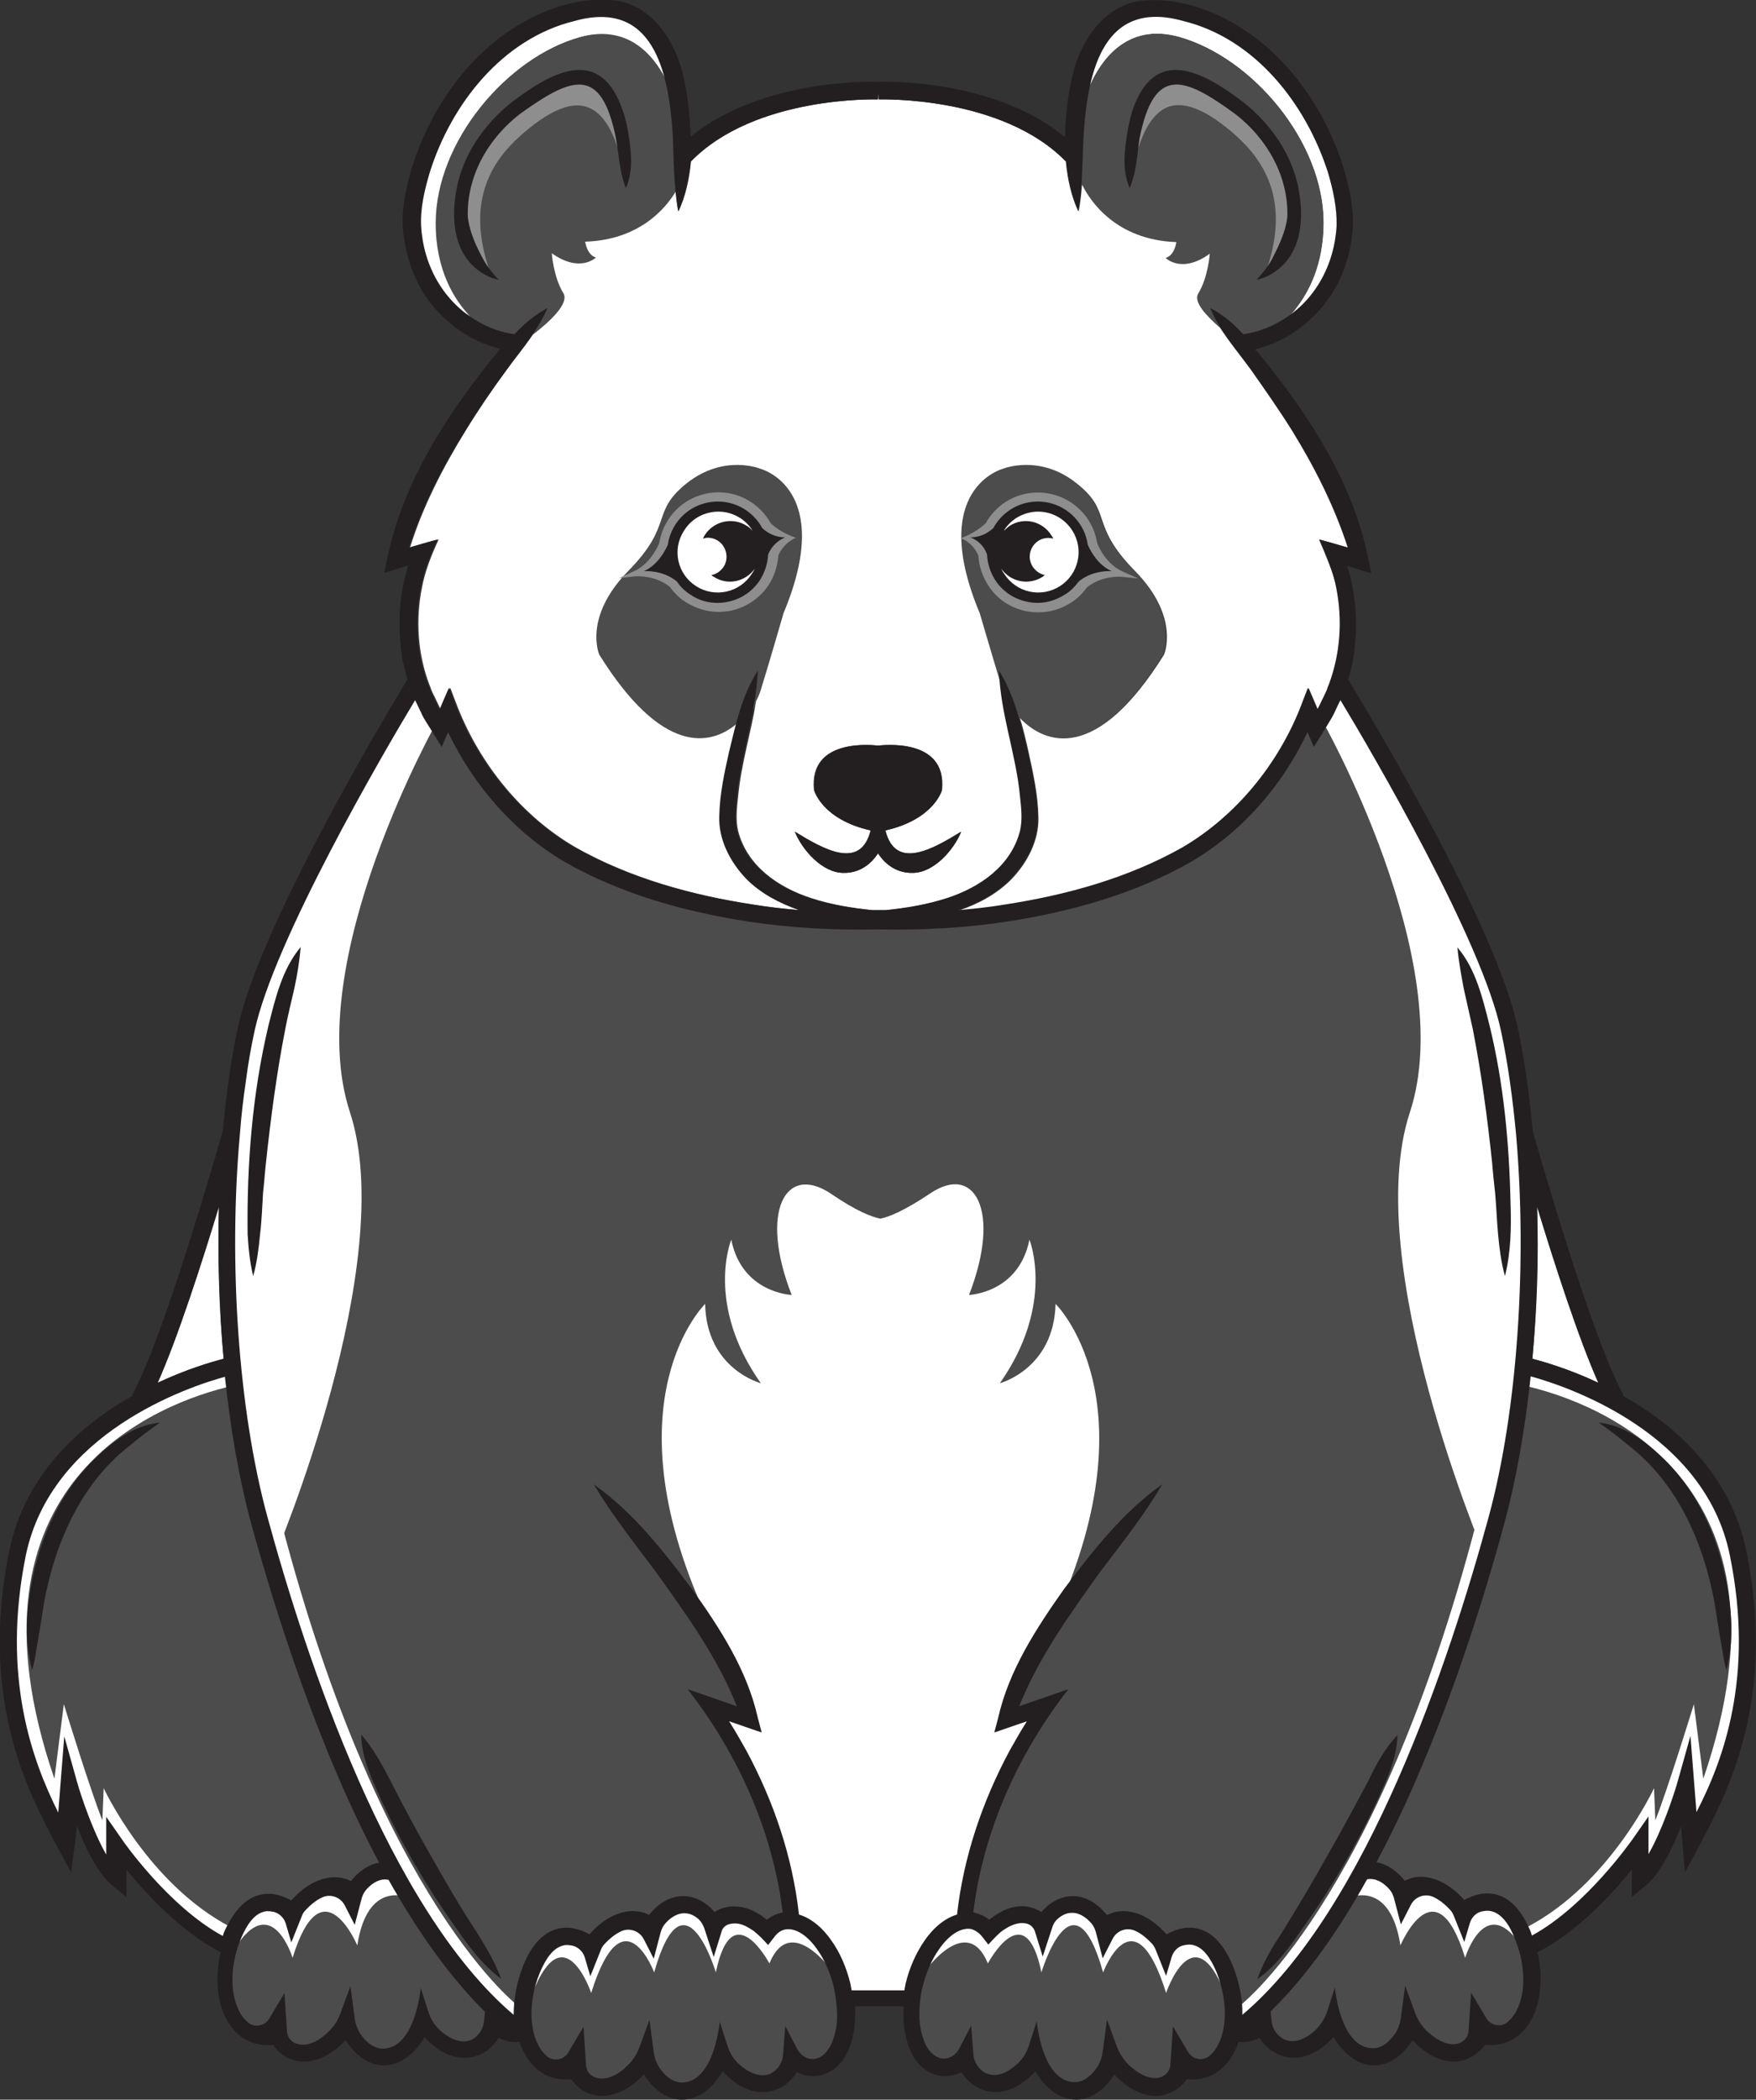 <?xml version="1.0" encoding="utf-8"?>
<!-- Generator: Adobe Illustrator 28.3.0, SVG Export Plug-In . SVG Version: 6.00 Build 0)  -->
<svg version="1.1" id="panda_00000067206061024700836700000016296421070759638688_"
	 xmlns="http://www.w3.org/2000/svg" xmlns:xlink="http://www.w3.org/1999/xlink" x="0px" y="0px" viewBox="0 0 409.9 490"
	 enable-background="new 0 0 409.9 490" xml:space="preserve">
<rect x="0" y="0" width="409.9" height="490" fill="#333333" stroke="none"/>
<g id="panda">
	<g>
		<path fill="#4C4C4C" d="M91.5,438.2l-0.2-0.3l-0.4-0.1c-0.3-0.1-0.6-0.1-0.9-0.1h-0.1c-1.8,0-3.5,1-5.1,2.8
			c-0.6,0.6-1,1.4-1.2,2.4l-1,3.9l-1.2-2.4c-1.2-2.4-4.1-3.4-6.5-2.3c-1.4,0.7-2.8,1.8-4.2,3.2c-0.4,0.5-0.8,1.1-1.1,1.8l-1.4,3.6
			l-0.6-2c-0.5-1.6-1.7-2.8-3.3-3.3c-1.1-0.3-2.2-0.3-3.1,0c-2.3,0.7-4.2,2.9-5.8,6.8c-3,7.3-2.6,15.4,0.9,19.5c0.3,0.4,0.6,0.7,1,1
			c0.9,0.8,2.1,1.1,3.3,0.9c1.3-0.2,2.3-1,3-2.1l2-3.4l0.4,6.2c0.1,1.7,1.3,3.2,3,3.7h0.1c2.5,0.7,5.3-0.4,8-3
			c1.4-1.3,2.5-3.1,3.2-5l1-2.7l0.5,4c0.2,1.8,0.9,3.4,1.9,4.7c1.6,2,3.4,3.1,5.2,3.1H89c5.8,0,8.2-6.8,9.2-11.4l0.7,2.2
			c0.6,1.8,1.6,3.4,2.9,4.7c2.4,2.3,5,3.2,7.3,2.7c0.6-0.1,1.2-0.4,1.7-0.7c1.6-1,2.7-2.8,2.8-4.9l0.2-2.4l-0.3-0.3
			C106.1,461.3,98.6,451,91.5,438.2z"/>
		<path fill="#4C4C4C" d="M60.6,443.1c2.1-0.6,4.6-0.2,7,1.1l0.6,0.3l0.5-0.5c3.6-4.1,7.8-5.8,11.5-4.8c0.5,0.1,0.9,0.3,1.4,0.5
			l0.6,0.3l0.4-0.5c1.8-2.2,3.9-3.6,6.1-4l1.2-0.2l-0.6-1.1c-14.1-26.5-24-57.8-29.9-79.5c-2.7-9.8-4.7-21.1-6-33.7l-0.1-1l-1,0.3
			c-4,1.1-14.4,4.4-24.4,11.1c-12.5,8.3-20.1,18.9-22.6,31.4c-5.8,28.7,1.6,48.3,7.7,60.5l1.4,2.8l1.3-16.1l1.7,6.1
			c1,3.6,3.7,11.7,6.9,17.1l1.6,2.8v-9.2l2.1,3c0.5,0.6,11.2,15.9,23.8,22.8l0.9,0.5l0.4-1.2c0.1-0.2,0.2-0.4,0.2-0.6
			C55.2,446.7,57.6,444,60.6,443.1z"/>
		<path fill="#4C4C4C" d="M404.6,362.8c-2.5-12.5-10.1-23-22.6-31.4c-10-6.7-20.4-10-24.4-11.1l-1-0.3l-0.1,1
			c-1.3,12.5-3.3,23.8-6,33.7c-5.9,21.6-15.8,52.9-29.9,79.5l-0.6,1.1l1.2,0.2c2.2,0.4,4.3,1.7,6.1,4l0.4,0.5l0.6-0.3
			c0.4-0.2,0.9-0.4,1.4-0.5c3.7-1,7.9,0.7,11.5,4.8l0.5,0.5l0.6-0.3c2.5-1.4,4.9-1.8,7-1.1c3,0.9,5.4,3.6,7.2,8.1
			c0.1,0.2,0.2,0.4,0.2,0.6l0.4,1.2l0.9-0.5c12.9-7,23.7-22.7,23.8-22.8l2.1-3v9.2l1.6-2.8c3.1-5.4,5.9-13.5,6.9-17.1l1.7-6.1
			l1.3,16.1l1.4-2.8C403,411.1,410.5,391.5,404.6,362.8z"/>
		<path fill="#4C4C4C" d="M348.7,445.3c-1-0.3-2-0.3-3.1,0c-1.6,0.4-2.8,1.7-3.3,3.2l-0.6,2l-1.4-3.6c-0.3-0.7-0.6-1.3-1.1-1.8
			c-1.4-1.5-2.8-2.5-4.2-3.2c-2.4-1.1-5.3-0.1-6.5,2.3l-1.2,2.4l-1-3.9c-0.2-0.9-0.7-1.7-1.2-2.3c-1.6-1.8-3.3-2.8-5.1-2.8h-0.1
			c-0.3,0-0.6,0-0.9,0.1l-0.4,0.1l-0.2,0.3c-7.1,12.8-14.6,23.1-22.3,30.6l-0.3,0.3l0.2,2.4c0.2,2.1,1.2,3.9,2.8,4.8
			c0.5,0.3,1.1,0.6,1.7,0.7c2.3,0.5,4.9-0.4,7.3-2.7c1.3-1.2,2.3-2.8,2.9-4.6l0.7-2.2c1,4.6,3.4,11.4,9.2,11.4h0.1
			c1.8,0,3.7-1.1,5.2-3.1c1-1.3,1.7-2.9,1.9-4.7l0.6-4l1,2.7c0.7,2,1.8,3.7,3.2,5c2.7,2.6,5.6,3.6,8.1,3c1.7-0.5,2.9-2,3-3.7
			l0.4-6.2l2,3.5c0.6,1.1,1.7,1.8,3,2.1c1.2,0.2,2.4-0.1,3.3-0.9c0.4-0.3,0.7-0.6,1-1c3.5-4.2,3.9-12.2,0.9-19.5
			C352.9,448.2,351,445.9,348.7,445.3z"/>
		<path fill="#4C4C4C" d="M279.1,453.2c-1-0.3-2-0.3-3.1,0c-1.6,0.4-2.8,1.7-3.3,3.2l-0.6,2l-1.4-3.6c-0.3-0.7-0.6-1.3-1.1-1.8
			c-1.3-1.4-2.7-2.5-4.2-3.2c-2.4-1.1-5.3-0.1-6.5,2.3l-1.2,2.4l-1-3.9c-0.2-0.9-0.7-1.7-1.2-2.4c-1.6-1.8-3.3-2.8-5.1-2.8h-0.1
			c-1.3,0-2.6,0.6-3.8,1.7c-0.7,0.6-1.3,1.5-1.6,2.4l-1.3,4.1l-1-3.2c-0.4-1.2-1.4-2.1-2.6-2.5h-0.1c-1.5-0.4-3.2-0.1-4.8,0.9
			c-0.4,0.2-0.8,0.5-1.4,0.9c-0.6,0.5-1.3,1-1.9,1.7l-0.9,1l-0.8-1c-0.9-1.1-1.9-1.8-3-2.1c-2.7-0.6-5.9,1.2-8.5,5
			c-1.7,2.5-3.1,5.6-3.9,8.9c-0.6,2.4-0.8,4.7-0.8,7.1c0,1.5,0.2,2.8,0.5,3.9c0.2,1,0.5,1.9,0.9,2.7c1,2.3,2.5,3.8,4.3,4.2
			c0.3,0.1,0.7,0.1,1.1,0.1c1.8,0,3.4-1.1,4.3-2.8l1.4-2.7l0.3,3.6c0.2,2,1.2,3.9,2.8,4.9c0.5,0.3,1.1,0.6,1.7,0.7
			c2.3,0.5,4.9-0.4,7.3-2.7c1.3-1.2,2.3-2.8,2.9-4.6l0.7-2.2c1,4.6,3.4,11.4,9.2,11.4h0.1c1.8,0,3.6-1.1,5.2-3.1
			c1-1.3,1.7-2.9,1.9-4.7l0.5-4l1,2.7c0.7,2,1.8,3.7,3.2,5c2.7,2.6,5.6,3.6,8.1,3c1.7-0.5,2.9-2,3-3.7l0.4-6.2l2,3.4
			c0.6,1.1,1.7,1.8,3,2.1c1.2,0.2,2.4-0.1,3.3-0.9c0.4-0.3,0.7-0.6,1-1c3.5-4.2,3.9-12.2,0.9-19.5
			C283.2,456.2,281.3,453.9,279.1,453.2z"/>
		<path fill="#4C4C4C" d="M191.5,454.5L191.5,454.5c-2.6-3.8-5.8-5.6-8.6-5c-1.1,0.3-2.1,1-3,2.1l-0.8,1l-0.9-1
			c-0.6-0.6-1.3-1.2-1.9-1.7c-0.5-0.4-0.9-0.6-1.3-0.9c-1.7-1-3.3-1.3-4.9-0.9H170c-1.2,0.3-2.2,1.3-2.6,2.5l-1,3.2l-1.3-4.1
			c-0.3-1-0.9-1.8-1.6-2.4c-1.2-1.1-2.5-1.6-3.8-1.7h-0.1c-1.8,0-3.5,0.9-5.1,2.8c-0.6,0.6-1,1.5-1.2,2.4l-1,3.9l-1.2-2.4
			c-1.2-2.4-4.1-3.4-6.5-2.3c-1.4,0.7-2.8,1.8-4.2,3.2c-0.5,0.5-0.8,1.1-1.1,1.8l-1.4,3.6l-0.6-2c-0.5-1.6-1.7-2.8-3.3-3.2
			c-1.1-0.3-2.1-0.3-3.1,0c-2.3,0.7-4.2,2.9-5.7,6.8c-3,7.3-2.6,15.4,0.9,19.5c0.3,0.4,0.7,0.7,1,1c0.9,0.8,2.1,1.1,3.3,0.9
			s2.3-1,3-2.1l2-3.5l0.4,6.2c0.1,1.7,1.3,3.2,3,3.7h0.1c2.4,0.7,5.3-0.4,8.1-3c1.4-1.3,2.5-3.1,3.2-5l1-2.7l0.6,4
			c0.2,1.8,0.9,3.4,1.9,4.7c1.6,2,3.4,3.1,5.2,3.1h0.1c5.8,0,8.2-6.8,9.2-11.4l0.7,2.2c0.6,1.8,1.6,3.4,2.9,4.7
			c2.4,2.3,5,3.2,7.3,2.7c0.6-0.1,1.2-0.4,1.7-0.7c1.6-1,2.7-2.8,2.9-4.9l0.3-3.6l1.4,2.7c0.9,1.7,2.5,2.8,4.3,2.8
			c0.4,0,0.8,0,1.1-0.1c2.3-0.5,3.6-2.6,4.3-4.2c0.4-0.8,0.6-1.7,0.8-2.7c0.3-1.1,0.4-2.5,0.5-3.9c0.1-2.3-0.2-4.7-0.8-7.1
			C194.6,460.1,193.3,457,191.5,454.5z"/>
		<path fill="#4C4C4C" d="M354.8,265.6L354.8,265.6l-0.1-0.9v-0.2v-0.1l0,0c-0.8-8.6-1.9-16.6-3.5-23.8
			c-4.5-21.2-29.9-64.7-37.6-77.6l-0.8-1.4l-0.7,1.5c-0.2,0.4-0.5,1.1-0.8,1.7l-0.1,0.1c-0.2,0.5-0.4,0.9-0.5,1.1
			c-0.4,0.9-1.1,1.9-1.7,2.9c-0.4,0.6-0.8,1.2-1.1,1.8l-1.1,1.8l-1.5-3.6l-0.8,1.7c-6,12.7-15.6,23.3-26.9,29.9
			c-11.8,6.7-25.8,11.2-42.7,13.8c-9.3,1.4-19.4,2-29.9,1.8c-10.5,0.2-20.6-0.4-29.9-1.8c-16.9-2.6-30.9-7.1-42.7-13.8
			c-11.3-6.6-20.9-17.3-26.9-29.9l-0.8-1.7l-1.5,3.6l-1.1-1.8c-0.3-0.6-0.7-1.2-1.1-1.8c-0.6-1-1.3-2.1-1.7-2.9
			c-0.1-0.2-0.5-1-0.8-1.7l-1.3-2.7l-0.8,1.4c-7.7,12.8-33.1,56.4-37.6,77.6c-0.8,3.7-1.5,7.7-2.1,11.7c-0.6,3.9-1,8.1-1.4,12.5l0,0
			c-2.7,30.6-0.3,64.9,6.4,89.5c8.9,32.9,28.3,91.8,57.8,116.7l1.5,1.2v-1.9c0-3.6,0.7-7.4,2.2-11.1c1.8-4.5,4.3-7.2,7.2-8.1
			c2.2-0.6,4.5-0.3,7,1.1l0.6,0.3l0.5-0.5c3.6-4.1,7.8-5.8,11.5-4.8c0.5,0.1,0.9,0.3,1.4,0.5l0.6,0.3l0.4-0.5
			c2.2-2.8,4.8-4.2,7.5-4.1c2.3,0.1,4.6,1.2,6.5,3.4l0.5,0.6l0.6-0.4c0.7-0.4,1.5-0.8,2.3-1c2.1-0.5,4.3-0.1,6.5,1.1
			c0.5,0.3,1,0.6,1.6,1c0.3,0.2,0.5,0.4,0.8,0.6l0.6,0.5l0.5-0.5c0.9-0.7,1.8-1.2,2.9-1.4c0.1,0,0.2,0,0.4-0.1l0.8-0.1l-0.1-0.8
			c-2.1-17.6-9.3-34.9-20.7-50.2l0.6,0.2c2.5,0.9,5.6,1.9,8.2,2.8l1.8,0.6l-0.7-1.8c-4.5-11.2-11.7-21.4-18.7-31.1l-0.4-0.6
			c-1-1.3-2-2.6-2.9-3.9v-0.1c-3-4-6.1-8.1-8.9-12.3c7.7,6.4,13.9,14.6,19,21.3c6.1,8.5,12.7,18.5,15.3,29.8l0.5,1.8l-0.4-0.2
			c-1.6-0.5-3.7-1.3-5.6-1.9l-2.4-0.8l1.3,2.1c1.4,2.1,2.7,4.3,4,6.7c6.6,12.3,10.8,25.1,12.2,37.9l0.1,0.6l0.6,0.2
			c2.5,0.8,5.1,2.8,7.2,5.7c1.9,2.7,3.4,6.1,4.2,9.7c0.1,0.4,0.2,0.8,0.3,1.2l0.2,1.1h13.7l0.1-0.7c0.1-0.5,0.2-1,0.3-1.5
			c0.9-3.6,2.3-6.9,4.2-9.7c2.1-2.9,4.6-5,7.2-5.7l0.6-0.2l0.1-0.6c1.5-12.9,5.6-25.6,12.2-37.9c1.2-2.3,2.6-4.6,4-6.7l1.3-2.1
			l-2.4,0.8c-1.9,0.6-3.8,1.3-5.4,1.9l-0.7,0.2l0.5-1.8c2.5-11.3,9.2-21.3,15.3-29.8c5-6.7,11.3-15,19-21.3
			c-2.8,4.3-5.8,8.3-8.8,12.2c-1,1.3-2,2.7-3.1,4.1l-0.4,0.6c-7,9.8-14.2,19.9-18.7,31.1l-0.7,1.8L247,396
			c-11.4,15.3-18.5,32.6-20.7,50.2l-0.1,0.8l0.9,0.1c0.1,0,0.2,0,0.3,0.1c1,0.2,2,0.7,2.9,1.5l0.6,0.4l0.6-0.5
			c0.2-0.2,0.5-0.4,0.7-0.6c0.6-0.4,1.1-0.8,1.6-1c2.1-1.2,4.4-1.6,6.5-1.1c0.8,0.2,1.6,0.5,2.3,1l0.6,0.4l0.5-0.6
			c1.9-2.2,4.1-3.3,6.5-3.4c2.7-0.1,5.2,1.3,7.5,4.1l0.4,0.5l0.6-0.3c0.4-0.2,0.9-0.4,1.4-0.5c3.7-1,7.9,0.7,11.5,4.8l0.5,0.5
			l0.6-0.3c2.5-1.4,4.9-1.7,7-1.1c3,0.9,5.4,3.6,7.2,8.1c1.5,3.6,2.2,7.4,2.2,11.1v1.9l1.4-1.2c29.4-24.9,48.8-83.8,57.8-116.7
			C354.9,329.9,357.4,295.9,354.8,265.6z"/>
		<path fill="#4C4C4C" d="M233.1,159.9l0.4-0.1c-0.1-0.9-0.2-1.7-0.2-2.5c1.7,2.9,3,6.2,4.2,10.3v0.1l0,0c2.2,2.2,5.6,4.8,10.3,4.8
			c0.4,0,0.9,0,1.4-0.1c7.2-0.7,14.7-7.3,22.3-19.6c0-0.1,3.9-8.9-6.9-19.9c-5.5-5.6-6.6-8.9-7.6-11.9c-1-2.8-1.8-5.2-6-8.6
			c-8.7-6.8-17.3-3.4-17.3-3.3c-0.1,0-5.1,1.4-8,7.1c-3.2,6.4-2.3,15.4,2.4,26.9C228.2,143.2,231.3,154,233.1,159.9z M227.4,125.6
			c1.1-0.1,3-0.6,4.7-2.2v-0.1c1-1.7,2.3-3.2,4-4.2c2.6-1.7,5.7-2.2,8.7-1.5s5.6,2.5,7.3,5.1c0.9,1.4,1.4,2.9,1.7,4.5v0.1
			c0.7,1.6,2.1,4.3,4.9,5.9c-1.5,0-4.4,0.4-6.9,2.5l0,0c-0.9,1.2-1.9,2.2-3.2,3c-2.6,1.7-5.7,2.2-8.7,1.6c-3-0.7-5.6-2.5-7.3-5.1
			c-1.1-1.7-1.7-3.7-1.8-5.7v-0.1C230.2,128.1,229.3,126.6,227.4,125.6z"/>
		<path fill="#4C4C4C" d="M153.2,120.8c-1,2.9-2.1,6.2-7.5,11.7c-11,11.2-7.2,20.2-7,20.6v0.1c7.5,12,14.9,18.6,22.1,19.8
			c0.7,0.1,1.4,0.2,2.1,0.2c3.3,0,6.6-1.3,9.4-3.7l0.2-0.2l0.1-0.3c0.7-2.4,1.6-5.5,3-8.6c-0.1,0.9-0.2,1.9-0.4,2.9l-0.8,4.8
			l2.4-4.2c0.5-0.9,0.9-1.8,1.1-2.5c1.5-4.9,4.7-16,5.4-18.1c4.9-11.6,5.7-20.8,2.4-27.4c-2.8-5.7-7.8-7.2-8.3-7.4
			c-0.9-0.4-9.3-3.4-17.9,3.4C155.1,115.4,154.2,117.9,153.2,120.8z M161.7,138.1c-1.2-0.8-2.2-1.7-3-2.9l-0.1-0.1
			c-1.8-1.6-3.9-2.2-5.5-2.5c1.9-1.6,3-3.7,3.7-5.2l0.1-0.2c0.2-1.5,0.8-2.9,1.6-4.2c1.6-2.5,4-4.2,6.9-4.8c2.9-0.6,5.8-0.1,8.3,1.5
			c1.6,1,2.8,2.4,3.7,4v0.1l0.1,0.1c1,1,2.2,1.7,3.5,2.1c-1.2,1-1.9,2.3-2.3,3.2v0.1v0.2c-0.1,1.9-0.7,3.8-1.7,5.4
			c-1.6,2.5-4,4.2-6.9,4.8C167.1,140.2,164.1,139.7,161.7,138.1z"/>
		<path fill="#4C4C4C" d="M273.3,57.3c-0.2,0.7-0.7,1.8-1.6,2.1l-1.4,0.4l1,1c0.2,0.2,3.7,3.6,9.8,0.1c-0.3,1.9-1,4.9-2.3,7.1
			c-1.3,2.1,0.4,5.1,5.3,9.2l4.3,3.6l-3-4.7c-0.4-0.6-0.8-1.3-1.1-1.9c1.7,1.1,3.3,2.6,5,4.4l0.3,0.3l0.4-0.1c3-0.4,6-1.4,8.7-3
			c1.4-0.8,2.7-1.7,3.9-2.7h0.1l0.3-0.3c3.1-3.8,6.8-10.5,6.9-20.7c0-9.2-3.8-19-10.7-27.6c-6.6-8.2-15.2-14.3-23.7-16.7
			c-12.9-3.6-19.2,5.7-21.8,11.6l-0.1,0.1v0.1c0,0.1-0.1,0.3-0.1,0.4l-0.1,0.2v0.1c-0.6,3-1.1,6.4-1.4,10.4
			c-0.1,1.8-0.2,3.6-0.2,5.4c-0.1,2.3-0.2,4.6-0.3,6.9v0.2l0.1,0.2C253.6,47.3,259.5,56.4,273.3,57.3z M288.7,25.9
			c-5.7-4.2-10.3-7-14.1-7c-0.9,0-1.7,0.1-2.4,0.4c-3.3,1.3-5.5,5.4-7,12.9c-0.2,1.2-0.4,2.4-0.5,3.5c-0.2,1.9-0.5,3.7-1,5.4
			c-0.7-2.9-0.3-6,0.1-9.2c0.3-2.2,0.8-4.1,1.3-5.9c1.6-4.8,4-7.7,7-8.7c5.3-1.6,12.2,2.9,17.6,7.1c6.7,5.3,11.3,12.6,12.6,20
			c0.8,4.4,1.3,12.4-4,17.1c-0.7,0.7-1.5,1.2-2.2,1.6c0.6-0.8,1.1-1.5,1.5-2.3l0,0c1.7-3.2,3.4-6.7,3.8-10.4
			C301.7,41.3,297,32.1,288.7,25.9z"/>
		<path fill="#4C4C4C" d="M109,74.5c0.7,0.5,1.4,0.9,2.1,1.3c2.8,1.6,5.8,2.6,8.8,3l0.4,0.1l0.3-0.3c1.7-1.8,3.4-3.3,5-4.4
			c-0.6,1.1-1.3,2.3-2.2,3.5l-3.1,4.5l4.3-3.3c6.3-4.8,8.8-8.5,7.3-10.8c-1.4-2.2-2-5.2-2.3-7.1c6.1,3.5,9.7,0.1,9.8-0.1l1-1
			l-1.4-0.4c-0.9-0.3-1.4-1.3-1.6-2.1c12.2-0.8,18.3-8,20.8-12.2l0.1-0.2v-0.3c-0.3-2.8-0.4-5.6-0.5-8.4c-0.1-1.8-0.1-3.6-0.2-5.5
			c-0.4-5.2-1-9.4-2-12.9c-0.1-0.3-0.2-0.6-0.3-0.9l-0.1-0.2c-2.7-4.7-9-12.2-20.5-8.9c-8.5,2.4-17.1,8.5-23.7,16.7
			c-6.9,8.6-10.7,18.4-10.7,27.6c0,11.2,4.5,18.3,8.2,22.3H109z M146.2,41.2c-0.5-1.8-0.7-3.5-0.9-5.4c-0.2-1.1-0.3-2.3-0.5-3.5
			c-1.5-7.5-3.7-11.6-7-12.9c-4.1-1.6-9.4,1.3-16.5,6.5c-8.2,6.2-13,15.5-12.7,24.8c0.4,3.7,2.1,7.3,3.8,10.4
			c0.4,0.8,0.9,1.5,1.5,2.3c-0.8-0.4-1.5-1-2.3-1.6c-5.3-4.7-4.8-12.7-4-17.1c1.3-7.4,5.9-14.7,12.6-20c4.5-3.5,10.3-7.4,15.3-7.4
			c0.8,0,1.6,0.1,2.4,0.3c3,0.9,5.4,3.8,7,8.6c0.6,1.7,1,3.7,1.3,5.9C146.5,35.2,146.8,38.3,146.2,41.2z"/>
	</g>
	<g>
		<path fill="#FFFFFF" d="M246.4,304.3c-0.4,15.2-13,18.5-13,18.5c13-18.5,6.9-33.5,6.9-33.5c-2.5,12.5-14.1,12.9-14.1,12.9
			c7.6-19.5,1.4-30.9-9.2-23.6c-6,4-9.5,5.4-11.5,5.8c-2-0.4-5.5-1.7-11.5-5.8c-10.7-7.2-16.8,4.2-9.2,23.6c0,0-11.6-0.4-14.1-12.9
			c0,0-6.2,15,6.9,33.5c0,0-12.7-3.3-13-18.5c0,0-22.8,22.1,0,72.4c0,0,8.9,13.5,11.2,23.8l-7.8-1.8c0,0,15.2,22.5,18,49.8
			c0,0,10.6,3.8,12.7,17.7h6.4h1h6.4c2.1-13.8,12.7-17.7,12.7-17.7c2.7-27.4,18-49.8,18-49.8l-7.8,1.8c2.3-10.4,11.2-23.8,11.2-23.8
			C269.2,326.4,246.4,304.3,246.4,304.3z"/>
		<path fill="#FFFFFF" d="M354.9,251.8c-2.5-28-41.9-92.2-41.9-92.2l-4.6,8.1c0,0,32.3,56.7,20.7,91.9
			c-11.6,35.2,17.5,103.5,17.5,103.5c6-13.9,9.7-54.6,9.7-54.6S357.4,279.8,354.9,251.8z"/>
		<path fill="#FFFFFF" d="M97.8,159.6c0,0-39.4,64.2-41.9,92.2s-1.4,56.7-1.4,56.7s3.7,40.6,9.7,54.6c0,0,29-68.3,17.5-103.5
			c-11.6-35.2,20.7-91.9,20.7-91.9L97.8,159.6z"/>
		<path fill="#FFFFFF" d="M288.9,468.5c0,0,32.4-23.8,55.8-113.5l3.4,4.1c0,0-25.7,91.6-58.7,113.9L288.9,468.5z"/>
		<path fill="#FFFFFF" d="M356,323.4c17.1,3.9,65.5,22.1,41.6,91.7l-2.2-17.4c0,0-6.3,20.5-9,27.1l-0.3-7.5c0,0-10.3,22.3-29.6,32.4
			v3.9c0,0,22.6-13.5,26.5-22.8l0.3,7.7l10.2-18.8l1.2,9c0,0,19.2-28.8,11.1-68.8c0,0-14.4-37.8-50.3-41.4L356,323.4z"/>
		<path fill="#FFFFFF" d="M215.7,460.3c0,0,9.9-14.2,14.9-2.1c0,0,8.7-16.4,12.5,2.1c0,0,7.4-24.8,14.4,0c0,0,7.2-19.2,14.7,4.8
			c0,0,6.3-18.7,13.7,0l1.9-0.9c0,0-4.8-18.7-15.9-10.3c0,0-8.9-10.1-13.4-2.2c0,0-8.2-13.7-15.2-3c0,0-6.3-4.4-12.2,1.8
			C231.2,450.6,222.4,441.8,215.7,460.3z"/>
		<path fill="#FFFFFF" d="M314.9,442.9c0,0,9.6-4.5,12,11.1c0,0,8.2-19.5,15.1,2.9c0,0,4.9-16,13.6-2c0,0-5.4-17.1-13.4-8.4
			c0,0-8.4-9.9-14.6-4.2c0,0-5.8-7.8-9.8-5.2L314.9,442.9z"/>
		<path fill="#FFFFFF" d="M121.4,468.5c0,0-32.4-23.8-55.8-113.5l-3.4,4.1c0,0,25.7,91.6,58.7,113.9L121.4,468.5z"/>
		<path fill="#FFFFFF" d="M54.3,323.4c-17.1,3.9-65.5,22.1-41.6,91.7l2.2-17.4c0,0,6.3,20.5,9,27.1l0.3-7.5c0,0,10.3,22.3,29.6,32.4
			v3.9c0,0-22.6-13.5-26.5-22.8l-0.3,7.7l-10.2-18.8l-1.2,9c0,0-19.2-28.8-11.1-68.8c0,0,14.4-37.8,50.3-41.4L54.3,323.4z"/>
		<path fill="#FFFFFF" d="M194.5,460.3c0,0-9.9-14.2-14.9-2.1c0,0-8.7-16.4-12.5,2.1c0,0-7.4-24.8-14.4,0c0,0-7.2-19.2-14.7,4.8
			c0,0-6.3-18.7-13.7,0l-1.9-0.9c0,0,4.8-18.7,15.9-10.3c0,0,8.9-10.1,13.4-2.2c0,0,8.2-13.7,15.2-3c0,0,6.3-4.4,12.2,1.8
			C179.1,450.6,187.9,441.8,194.5,460.3z"/>
		<path fill="#FFFFFF" d="M95.4,442.9c0,0-9.6-4.5-12,11.1c0,0-8.2-19.5-15.1,2.9c0,0-4.9-16-13.6-2c0,0,5.4-17.1,13.4-8.4
			c0,0,8.4-9.9,14.6-4.2c0,0,5.8-7.8,9.8-5.2L95.4,442.9z"/>
		<path fill="#FFFFFF" d="M134.1,4.9c-16.8,4.1-28.8,19.4-33.8,35.4c-1.2,4.1-2.2,8.2-2,12.4c0.4,7.3,3.4,14.3,8.8,19.1
			c0.8,0.7,1.7,1.4,2.6,2c-3.7-3.9-8-10.8-8-21.7c0-19.1,16.7-38.7,33.7-43.5c10.6-3,16.5,3.3,19.5,8.5
			C152.1,8.1,146.5,1.4,134.1,4.9z M307.9,125.9c1.5,0.4,4.3,1.2,6.7,1.9c-3.1-9.6-7.7-18.7-13-27.3c-3-4.8-6.3-9.5-9.6-14.2
			c-2.4-3.3-5-6.4-7.2-9.8c-3.1-2.7-6.3-6-5.1-8c2.3-3.7,2.7-9.3,2.7-9.3c-6.6,4.8-10.3,1-10.3,1c2.1-0.6,2.5-3.7,2.5-3.7
			c-14.2-0.5-20.2-9.7-22-13.4c-0.2,2.1-0.4,4.1-0.8,6.2c-1.6-3.4-2.5-7.4-2.9-11.6c-15-15.4-43.4-14.5-43.7-14.5l-0.1-1.5l-0.1,1.5
			c-0.3,0-28.7-0.9-43.7,14.5c-0.4,4.2-1.3,8.2-2.9,11.6c-0.3-1.5-0.5-3.1-0.6-4.7c-2.5,4.2-8.7,11.4-21.2,11.8c0,0,0.4,3.1,2.5,3.7
			c0,0-3.7,3.7-10.3-1c0,0,0.4,5.6,2.7,9.3c1.5,2.5-3.5,6.9-7.1,9.7l0,0c-1.9,2.8-4.1,5.4-6.1,8.2c-3.4,4.6-6.6,9.3-9.6,14.2
			c-5.3,8.6-10,17.7-13,27.3c2.4-0.7,5.1-1.5,6.7-1.9c-1.6,3.4-3.2,7.4-3.9,11.2c-1.5,7.5-1,15.5,1.7,22.6c0.2,0.4,0.5,1.4,0.7,1.8
			c0.2,0.4,1.2,2.4,1.4,2.9c0.2,0.4,0.4,0.8,0.6,1.2c0.8-1.9,1.6-3.8,2.2-5.1l1.8,4.7c5.3,13.3,15,25.3,27.4,32.5
			c12.7,7.2,27.2,11.2,41.6,13.4c3.6,0.6,7.3,1,10.9,1.3c-4.5-1.6-8.8-3.8-12.2-7.2c-3.8-3.9-6.6-9.2-6.4-14.7
			c0.1-5.2,1.2-10.2,2.3-15.1c0.5-2.2,1-4.4,1.6-6.6c-6.3,5.4-17.6,7.4-32.2-16c0,0-3.9-8.7,6.8-19.6s5-13.6,13.7-20.5
			c8.7-6.8,17.1-3.3,17.1-3.3s17.6,4.5,5.4,33.7c0,0-3.7,12.8-5.4,18.2c-0.2,0.6-0.5,1.4-1,2.3c-1.2,7.5-3.5,14.7-4.2,22.3
			c-0.3,2.7-0.6,5.4,0,8c2.1,8.2,9.4,13.2,17.1,15.7c4.6,1.5,9.4,2.3,14.3,2.8h3.3c4.9-0.5,9.6-1.3,14.3-2.8
			c7.7-2.5,15-7.5,17.1-15.7c0.6-2.6,0.3-5.3,0-8c-0.8-8.8-3.8-17.2-4.7-26l0,0c-1.8-5.9-5-16.8-5-16.8
			c-12.2-29.1,5.4-33.7,5.4-33.7s8.5-3.5,17.1,3.3c8.7,6.8,2.9,9.5,13.7,20.5c10.7,10.9,6.8,19.6,6.8,19.6
			c-15.7,25.2-27.6,21-33.6,14.8c0.8,2.6,1.4,5.2,2,7.9c1.1,5,2.2,10,2.3,15.1c0.2,5.5-2.6,10.8-6.4,14.7c-3.4,3.4-7.7,5.7-12.2,7.2
			c3.7-0.3,7.3-0.7,10.9-1.3c14.4-2.2,28.9-6.2,41.6-13.4c12.4-7.3,22.1-19.2,27.4-32.5l1.8-4.7c0.5,1.2,1.4,3.2,2.2,5.1
			c0.2-0.4,0.4-0.8,0.6-1.2s1.2-2.5,1.4-2.9c0.2-0.4,0.5-1.4,0.7-1.8c2.7-7.2,3.2-15.1,1.7-22.6
			C311.1,133.4,309.4,129.4,307.9,125.9z M224.3,194.1c-1.8,4.4-6.5,9.6-11.3,9.6c-3.6,0.1-6.4-1.9-8.1-4.6
			c-1.7,2.7-4.5,4.7-8.1,4.6c-4.8,0-9.5-5.2-11.3-9.6c6.6,4,15.3,9.2,17.7-0.3c-11.4-2.6-13.2-9.4-13.2-9.4
			c-1.3-12.6,14.5-10.4,14.9-10.4s16.2-2.2,14.9,10.4c0,0-1.8,6.9-13.2,9.4C209,203.2,217.8,198.1,224.3,194.1z M275.3,8.6
			c17,4.8,33.8,24.4,33.7,43.5c0,9.6-3.4,16.1-6.7,20.2c0.5-0.5,1-0.9,1.5-1.4l0,0l0,0c4.8-4.8,7.5-11.3,7.8-18.2
			c0.1-4.2-0.8-8.3-2-12.4c-5.1-16-17-31.3-33.8-35.4c-13.5-3.8-19,4.4-21.3,14.8C256.8,14.4,262.9,5.1,275.3,8.6z"/>
		<path fill="#FFFFFF" d="M357.7,317.1c1-11.6,1.4-23.7,1.1-35.5c4,13.1,9.7,30.8,14.3,41.1C366.3,319.5,360.4,317.8,357.7,317.1z"
			/>
		<path fill="#FFFFFF" d="M178,123.2c-0.9-1.7-2.3-3.2-4-4.3c-5.5-3.5-12.8-1.9-16.3,3.6c-0.9,1.4-1.5,3-1.7,4.6
			c-0.8,1.8-2.5,4.8-5.6,6.2c0,0,4.3-0.4,7.7,2.4c0.9,1.2,1.9,2.3,3.2,3.1c1.9,1.2,4.1,1.9,6.3,1.9c0.9,0,1.7-0.1,2.6-0.3
			c3.1-0.7,5.7-2.5,7.4-5.2c1.1-1.8,1.7-3.8,1.8-5.8c0.5-1.3,1.6-3.1,4-4C183.4,125.4,180.4,125.6,178,123.2z M175.5,133.9
			c-2.8,4.4-8.6,5.7-13,2.9s-5.7-8.6-2.9-13c1.8-2.8,4.8-4.4,8-4.4c1.7,0,3.5,0.5,5.1,1.5c1.2,0.8,2.2,1.8,2.9,3
			c-0.4-0.4-0.9-0.8-1.4-1.2c-3.3-2.1-7.6-1.1-9.8,2.2c-0.2,0.3-0.3,0.5-0.4,0.8c1.2-0.3,2.4-0.2,3.5,0.5c2,1.3,2.6,4,1.3,6.1
			c-0.7,1-1.7,1.7-2.8,1.9c0.2,0.1,0.4,0.3,0.5,0.4c3.2,2,7.4,1.2,9.6-1.9C176,133.1,175.8,133.5,175.5,133.9z"/>
		<path fill="#FFFFFF" d="M254,127.1c-0.2-1.6-0.8-3.1-1.7-4.6c-3.5-5.5-10.8-7.1-16.3-3.6c-1.7,1.1-3.1,2.6-4,4.3
			c-2.5,2.4-5.4,2.2-5.4,2.2c2.4,1,3.5,2.8,4,4c0.1,2,0.7,4,1.8,5.8c1.7,2.7,4.3,4.5,7.4,5.2c0.9,0.2,1.7,0.3,2.6,0.3
			c2.2,0,4.4-0.6,6.3-1.9c1.3-0.8,2.4-1.9,3.3-3.1c3.3-2.8,7.7-2.4,7.7-2.4C256.5,131.9,254.8,128.9,254,127.1z M247.4,136.8
			c-4.4,2.8-10.2,1.5-13-2.9c-0.3-0.4-0.5-0.8-0.7-1.2c2.2,3.1,6.4,4,9.6,1.9c0.2-0.1,0.4-0.2,0.5-0.4c-1.1-0.2-2.1-0.9-2.8-1.9
			c-1.3-2-0.7-4.8,1.3-6.1c1.1-0.7,2.4-0.9,3.5-0.5c-0.1-0.3-0.3-0.6-0.5-0.8c-2.1-3.3-6.5-4.3-9.7-2.2c-0.5,0.3-1,0.7-1.4,1.2
			c0.7-1.2,1.7-2.2,2.9-3c1.6-1,3.3-1.5,5.1-1.5c3.1,0,6.2,1.5,8,4.4C253.1,128.2,251.8,134,247.4,136.8z"/>
		<path fill="#FFFFFF" d="M52.2,317.1c-2.7,0.7-8.6,2.4-15.4,5.6c4.6-10.3,10.3-27.9,14.3-41.1C50.8,293.4,51.1,305.5,52.2,317.1z"
			/>
		<path fill="#FFFFFF" d="M313.7,54.2c0,2.7-0.3,5-0.8,7.1c-3.3,14-16.6,16.5-17,16.6l0,0l0,0c0.5-0.3,3.4-2,6.4-5.6l0,0
			c3.3-4.1,6.6-10.6,6.7-20.2c0-19.1-16.7-38.7-33.7-43.5c-12.4-3.5-18.4,5.8-20.8,11.1l0,0c-0.9,1.9-1.2,3.3-1.2,3.3
			s-1.1,0.9-1.8,0.5c-1-0.5-1-3.4,4.7-14.8c2-4,4.9-6.1,8.4-6.9l0,0c9.4-2.1,22.2,5.6,28.7,10.1c2.5,1.7,4.1,3,4.1,3
			s0.7,0.8,1.9,2.3C303.5,23,313.5,38,313.7,54.2z"/>
		<path fill="#FFFFFF" d="M159.3,23.3c-0.5,0.9-2.1-0.2-2.1-0.2s-0.7-2.7-2.5-5.9c-3-5.2-8.9-11.5-19.5-8.5
			c-17,4.8-33.8,24.4-33.7,43.5c0,10.9,4.3,17.8,8,21.7c1.4,1.5,2.7,2.5,3.6,3.2c0.9,0.6,1.4,0.9,1.5,1c-0.5-0.1-15.1-2.8-17.5-18.8
			c-0.2-1.5-0.3-3.1-0.3-4.8c0.1-13.9,7.5-26.9,12.3-33.9c2.3-3.4,4.1-5.3,4.1-5.3s2.6-2.1,6.6-4.7C127,6,138.5-0.1,146.9,2.4
			c3,0.9,5.6,3,7.5,6.6C159.3,18.8,159.9,22.3,159.3,23.3z"/>
		<circle fill="#FFFFFF" cx="242.3" cy="128.9" r="11"/>
		<circle fill="#FFFFFF" cx="167.5" cy="128.9" r="11"/>
	</g>
	<g>
		<path fill="#8E8E8E" d="M294.7,29.6L294.7,29.6c-0.5-0.6-11.9-13.2-20.7-12.3c-2.7,0.3-4.9,1.8-6.5,4.5
			c-7.7,13.1-3.5,19.1-3.3,19.3c0,0,1.6-13.1,8.1-16c3.7-1.6,8.7,0.2,15,5.5s14,14.3,8.8,31l-0.5,1.5l1.4-0.8
			c0.2-0.1,3.9-2.2,5.2-7.6C303.9,48.1,301.3,39.6,294.7,29.6z"/>
		<path fill="#8E8E8E" d="M145.7,41.1c0.2-0.2,4.4-6.2-3.3-19.3c-1.6-2.7-3.8-4.2-6.5-4.5c-8.8-0.9-20.2,11.7-20.6,12.2l-0.1,0.1
			c-6.7,10.1-9.2,18.5-7.5,25.2c1.3,5.5,5,7.5,5.2,7.6l1.4,0.8l-0.5-1.5c-5.2-16.7,2.5-25.7,8.8-31c6.3-5.3,11.3-7.2,15-5.5
			C144.1,28,145.7,41.1,145.7,41.1z"/>
		<path fill="#8E8E8E" d="M256.1,126.7c-0.3-1.9-1-3.7-2-5.3c-4.2-6.5-12.8-8.4-19.3-4.3c-2,1.3-3.6,3-4.7,5
			c-2.5,2.4-5.8,3.5-5.8,3.5c2.4,1,3.5,2.7,4.1,4.1c0.1,2.4,0.9,4.7,2.2,6.8c2,3.2,5.1,5.3,8.8,6.1c1,0.2,2,0.3,3,0.3
			c2.7,0,5.3-0.8,7.5-2.2c1.5-0.9,2.8-2.2,3.8-3.6c3.5-2.9,8.1-2.5,8.1-2.5l3.9,0.4l-3.6-1.6C258.6,131.8,256.8,128.5,256.1,126.7z
			 M232.4,123.7L232.4,123.7l0.1-0.2c0.9-1.7,2.2-3,3.8-4.1c5.2-3.3,12.1-1.8,15.4,3.4c0.8,1.3,1.4,2.8,1.6,4.3v0.2
			c0.6,1.4,1.8,3.7,4,5.4c-1.6,0.2-3.9,0.8-5.9,2.5l-0.1,0.1c-0.8,1.2-1.9,2.2-3.1,2.9c-2.5,1.6-5.5,2.1-8.4,1.5s-5.4-2.4-7-4.9
			c-1.1-1.7-1.7-3.6-1.7-5.5v-0.1v-0.1c-0.4-1-1.2-2.3-2.6-3.4C229.7,125.5,231.1,124.9,232.4,123.7z"/>
		<path fill="#8E8E8E" d="M179.9,122.1c-1.1-2-2.8-3.8-4.7-5c-6.5-4.2-15.2-2.2-19.3,4.3c-1,1.6-1.7,3.4-2,5.3
			c-0.8,1.9-2.6,5.1-5.9,6.6l-3.5,1.6l3.8-0.4c0,0,4.6-0.4,8.1,2.5c1,1.4,2.3,2.7,3.8,3.6c2.3,1.4,4.9,2.2,7.5,2.2c1,0,2-0.1,3-0.3
			c3.6-0.8,6.8-3,8.8-6.1c1.3-2,2-4.4,2.2-6.8c0.6-1.4,1.8-3.1,4.1-4.1C185.8,125.5,182.4,124.5,179.9,122.1z M178.8,129.2v0.1v0.1
			c-0.1,1.9-0.7,3.8-1.7,5.5c-1.6,2.5-4.1,4.3-7,4.9c-2.9,0.6-5.9,0.1-8.4-1.5c-1.2-0.8-2.2-1.8-3.1-2.9l-0.1-0.1
			c-2-1.7-4.2-2.3-5.9-2.5c2.2-1.7,3.4-4,4-5.4v-0.2c0.2-1.5,0.8-3,1.6-4.3c1.6-2.5,4.1-4.3,7-4.9s5.9-0.1,8.4,1.5
			c1.6,1,2.9,2.4,3.8,4.1v0.1l0.1,0.1c1.3,1.3,2.7,1.8,3.8,2.1C180,126.8,179.2,128.1,178.8,129.2z"/>
	</g>
	<path fill="#231F20" d="M263.7,43.9c-1.7-3.9-1.3-8-0.7-12c0.3-2,0.7-4,1.3-6c5.2-15.4,16.4-9.3,26-2c6.4,5.1,11.5,12.4,12.9,20.6
		c1.1,6.2,0.7,13.5-4.3,17.9c-1.6,1.4-3.5,2.5-5.6,2.9c1.4-1.5,2.6-3,3.5-4.6c1.6-3.1,3.3-6.5,3.7-10.1c0.3-9.5-4.8-18.4-12.3-24.1
		c-11.8-8.6-18.8-11.3-22.2,5.8C265.4,36.3,265.3,40.1,263.7,43.9z M396.9,430.3l-3.6,6.7l-0.9-10.8c-2,5.2-4.9,11.1-8.2,13.8
		l-3.3,2.7v-6.4c-4.5,5.6-12.6,14.5-22,19.3c1.6,7,0.5,13.8-2.9,17.9c-2.4,2.8-5.6,4.1-9.3,3.7c-1.4,1.8-3.1,3-5,3.6
		c-3.9,1.1-8.3-0.7-12-4.7c-2.3,3.7-5.4,5.8-8.7,5.9c-0.1,0-0.1,0-0.2,0c-3.6,0-7-2.4-9.5-6.6c-3.5,3.8-7.6,5.5-11.3,4.6
		c-2.4-0.6-4.5-2.1-6-4.4c-1.6,0.8-3.3,1.1-4.9,0.9c-0.6,1.9-1.5,3.6-2.7,5c-2.4,2.8-5.6,4.1-9.3,3.7c-1.3,1.8-3.1,3-5,3.6
		c-3.9,1.1-8.3-0.7-12-4.7c-2.3,3.7-5.4,5.8-8.7,5.9c-0.1,0-0.1,0-0.2,0c-3.6,0-7-2.4-9.5-6.6c-3.5,3.8-7.6,5.5-11.3,4.6
		c-2.4-0.6-4.5-2.1-6-4.4c-1.9,0.9-3.8,1.1-5.6,0.7c-2.8-0.7-5-2.7-6.4-6c-0.4-1-0.8-2.2-1-3.3c-0.3-1.3-0.5-2.8-0.5-4.5
		c0-0.8,0-1.5,0-2.3h-11.3c0,0.8,0.1,1.5,0,2.3c0,1.7-0.2,3.2-0.5,4.5c-0.2,1.1-0.6,2.3-1,3.3c-1.4,3.3-3.7,5.3-6.5,6
		c-1.8,0.4-3.8,0.2-5.6-0.7c-1.5,2.4-3.6,3.9-6,4.4c-3.8,0.9-7.8-0.8-11.3-4.6c-2.5,4.2-5.9,6.6-9.5,6.6c-0.1,0-0.1,0-0.2,0
		c-3.3-0.1-6.4-2.2-8.7-5.9c-3.8,4-8.1,5.8-12,4.7c-2-0.5-3.7-1.8-5-3.6c-3.7,0.4-7-0.9-9.3-3.7c-1.2-1.4-2.1-3.1-2.7-5
		c-1.6,0.2-3.2-0.1-4.9-0.9c-1.5,2.4-3.6,3.9-6,4.4c-3.8,0.9-7.9-0.8-11.3-4.6c-2.5,4.2-5.9,6.6-9.5,6.6c-0.1,0-0.1,0-0.2,0
		c-3.3-0.1-6.4-2.2-8.7-5.9c-3.8,4-8.1,5.8-12,4.7c-2-0.5-3.7-1.8-5-3.6c-3.7,0.4-7-0.9-9.3-3.7c-3.5-4.1-4.5-10.9-2.9-17.9
		c-9.3-4.8-17.5-13.8-22-19.3v6.4l-3.3-2.7c-3.3-2.7-6.2-8.6-8.2-13.8L16.6,437l-3.6-6.7c-6.2-11.7-17.9-33.4-10.9-68.1
		c3.7-18.3,16.8-29.7,28.9-36.5l-0.2-0.1C38,312.9,50.7,268.4,52,264c0.8-8.5,1.9-16.7,3.5-24.1c5.1-24,35.3-74.3,39.6-81.3
		c0,0,0,0,0-0.1c-0.4-1.6-1.1-3.8-1.3-5.5l-0.2-1.4l-0.1-1.4c-0.6-6.1-0.1-12.3,1.8-18.2c-1.1,0.3-2.4,0.7-2.4,0.7l-3.2,1l0.7-3.4
		c3.6-17.4,13.4-32.8,24.4-46.5c0.7-0.8,1.3-1.6,2-2.4c-6.3-1.5-11.9-5.2-16-10.3c-4.2-5.2-6.3-11.7-6.8-18.3
		c-0.2-4.7,0.9-9.4,2.2-13.8c3.3-10.5,9.1-20.2,17.3-27.6c8-7.2,19.7-12.8,30.8-11.2c8.1,1.5,13.1,9.3,15,16.7
		c1.1,4.4,1.8,9.7,1.9,15C177.7,18.5,203,19,205,19.1c2-0.1,27.3-0.6,43.6,12.9c0.1-5.3,0.8-10.6,1.9-15c1.9-7.4,6.8-15.1,15-16.7
		c11.1-1.6,22.8,4,30.8,11.2c8.2,7.4,14,17.1,17.3,27.6c1.3,4.4,2.4,9.1,2.2,13.8c-0.4,6.6-2.6,13.1-6.8,18.3
		c-4.1,5-9.6,8.8-16,10.3c0.7,0.8,1.3,1.6,2,2.4c11,13.7,20.9,29,24.4,46.5l0.7,3.4l-3.2-1c0,0-1.2-0.4-2.4-0.7
		c1.8,5.9,2.4,12.1,1.8,18.2l-0.1,1.4L316,153c-0.2,1.6-0.8,3.9-1.3,5.5c0,0,0,0,0,0.1c4.3,7,34.6,57.3,39.6,81.3
		c1.6,7.5,2.7,15.6,3.5,24.1c1.2,4.3,14,48.9,21.2,61.6l-0.2,0.1c12.1,6.8,25.2,18.2,28.9,36.5C414.7,396.8,403.1,418.6,396.9,430.3
		z M357.7,317.1c2.7,0.7,8.6,2.4,15.4,5.6c-4.6-10.3-10.3-27.9-14.3-41.1C359.2,293.4,358.8,305.5,357.7,317.1z M95.4,127.8
		c2.4-0.7,5.1-1.5,6.7-1.9c-1.6,3.4-3.2,7.4-3.9,11.2c-1.5,7.5-1,15.5,1.7,22.6c0.2,0.4,0.5,1.4,0.7,1.8c0.2,0.4,1.2,2.4,1.4,2.9
		c0.2,0.4,0.4,0.8,0.6,1.2c0.8-1.9,1.6-3.8,2.2-5.1l1.8,4.7c5.3,13.3,15,25.3,27.4,32.5c12.7,7.2,27.2,11.2,41.6,13.4
		c3.6,0.6,7.3,1,10.9,1.3c-4.5-1.6-8.8-3.8-12.2-7.2c-3.8-3.9-6.6-9.2-6.4-14.7c0.1-5.2,1.2-10.2,2.3-15.1c1.6-6.6,3-13.1,6.7-18.9
		c-0.4,10-4,19.4-4.9,29.4c-0.3,2.7-0.6,5.4,0,8c2.1,8.2,9.4,13.2,17.1,15.7c4.6,1.5,9.4,2.3,14.3,2.8h3.3c4.9-0.5,9.6-1.3,14.3-2.8
		c7.7-2.5,15-7.5,17.1-15.7c0.6-2.6,0.3-5.3,0-8c-0.9-9.9-4.6-19.3-4.9-29.4c3.6,5.8,5.1,12.4,6.7,18.9c1.1,5,2.2,10,2.3,15.1
		c0.2,5.5-2.6,10.8-6.4,14.7c-3.4,3.4-7.7,5.7-12.2,7.2c3.7-0.3,7.3-0.7,10.9-1.3c14.4-2.2,28.9-6.2,41.6-13.4
		c12.4-7.3,22.1-19.2,27.4-32.5l1.8-4.7c0.5,1.2,1.4,3.2,2.2,5.1c0.2-0.4,0.4-0.8,0.6-1.2s1.2-2.5,1.4-2.9c0.2-0.4,0.5-1.4,0.7-1.8
		c2.7-7.2,3.2-15.1,1.7-22.6c-0.7-3.7-2.3-7.7-3.9-11.2c1.5,0.4,4.3,1.2,6.7,1.9c-3.1-9.6-7.7-18.7-13-27.3c-3-4.8-6.3-9.5-9.6-14.2
		c-3.4-4.7-7.3-8.9-9.6-14.4c3,1.5,5.5,3.7,7.7,6.1c2.9-0.4,5.8-1.4,8.4-2.9c8.2-4.5,12.9-13.2,13.4-22.4c0.1-4.2-0.8-8.3-2-12.4
		c-5.1-16-17-31.3-33.8-35.4C257.6-0.3,254,16.6,253,30.8c-0.4,6.1-0.2,12.3-1.3,18.5c-1.6-3.4-2.5-7.4-2.9-11.6
		c-15-15.4-43.4-14.5-43.7-14.5l-0.1-1.5l-0.1,1.5c-0.3,0-28.7-0.9-43.7,14.5c-0.4,4.2-1.3,8.2-2.9,11.6c-1.1-6.1-1-12.4-1.3-18.5
		c-1-14.2-4.6-31-22.9-25.9c-16.8,4.1-28.8,19.4-33.8,35.4c-1.2,4.1-2.2,8.2-2,12.4c0.5,9.2,5.2,17.8,13.4,22.4
		c2.6,1.5,5.5,2.5,8.4,2.9c2.2-2.4,4.7-4.5,7.7-6.1c-2.4,5.5-6.2,9.7-9.6,14.4c-3.4,4.6-6.6,9.3-9.6,14.2
		C103.1,109.1,98.5,118.2,95.4,127.8z M36.8,322.7c6.8-3.2,12.7-4.9,15.4-5.6c-1-11.6-1.4-23.7-1.1-35.5
		C47.1,294.8,41.4,312.4,36.8,322.7z M60.3,442.3c2.4-0.7,5-0.3,7.7,1.2c3.8-4.3,8.4-6.2,12.4-5.1c0.5,0.1,1,0.3,1.5,0.6
		c1.9-2.4,4.2-3.9,6.6-4.3c-14.2-26.7-24.1-58.2-30-79.6c-2.7-10.1-4.7-21.6-6-33.8c-8.4,2.3-40.6,13-46.5,41.8
		C0.3,391.5,7.6,411,13.6,423l1.4-17.8l3,10.7c1,3.5,3.7,11.5,6.8,16.9V424l3.7,5.3c0.1,0.2,10.8,15.6,23.5,22.5
		c0.1-0.3,0.2-0.6,0.3-0.9C54.5,446.1,57.1,443.2,60.3,442.3z M113.2,469.5c-8.3-8.2-15.8-18.9-22.5-30.8c-0.2,0-0.5-0.1-0.7-0.1
		h-0.1c-1.8,0-3.4,1.2-4.5,2.5c-0.5,0.6-0.8,1.3-1,2l-1.6,6.1l-2.3-4.5c-1-2-3.4-2.8-5.3-1.9c-1.3,0.6-2.6,1.6-3.9,3
		c-0.4,0.4-0.7,0.9-0.9,1.5l-2.4,6l-1.3-4.4c-0.4-1.3-1.4-2.3-2.7-2.7c-0.9-0.2-1.8-0.3-2.6,0c-2,0.6-3.7,2.7-5.2,6.3
		c-2.9,7-2.5,14.7,0.8,18.6c0.3,0.3,0.6,0.6,0.9,0.9c1.6,1.3,4,0.8,5-1l3.5-5.9l0.6,9c0.1,1.4,1,2.5,2.4,2.9l0,0
		c2.2,0.6,4.8-0.4,7.2-2.8c1.4-1.3,2.4-2.9,3-4.7l2.2-6l1,7.5c0.2,1.6,0.8,3,1.8,4.3c1.4,1.8,3,2.7,4.6,2.8h0.1
		c7.7,0,8.9-14.2,8.9-14.2l1.8,5.6c0.5,1.6,1.4,3.1,2.7,4.3c2.2,2,4.5,2.9,6.5,2.5c0.5-0.1,1-0.3,1.4-0.6c1.4-0.9,2.3-2.5,2.4-4.2
		L113.2,469.5z M194.6,463.6c-0.8-3.2-2.1-6.2-3.8-8.6c-2.4-3.5-5.3-5.2-7.6-4.7c-0.9,0.2-1.8,0.8-2.5,1.8l-1.4,1.8l-1.6-1.7
		c-0.6-0.6-1.2-1.1-1.8-1.6c-0.5-0.3-0.9-0.6-1.3-0.8c-1.5-0.9-2.9-1.1-4.2-0.8l0,0c-1,0.2-1.8,0.9-2,1.9l-1.8,5.8l-2.2-6.7
		c-0.3-0.8-0.7-1.5-1.3-2.1c-0.9-0.8-2-1.4-3.3-1.4h-0.1c-1.8,0-3.4,1.2-4.5,2.5c-0.5,0.6-0.8,1.3-1,2l-1.6,6.1l-2.3-4.5
		c-1-2-3.4-2.8-5.3-1.9c-1.3,0.6-2.6,1.6-3.9,3c-0.4,0.4-0.7,0.9-0.9,1.5l-2.4,6l-1.3-4.4c-0.4-1.3-1.4-2.3-2.7-2.7
		c-0.9-0.2-1.8-0.3-2.6,0c-2,0.6-3.7,2.7-5.2,6.3c-2.9,7-2.5,14.7,0.8,18.6c0.3,0.3,0.6,0.6,0.9,0.9c1.6,1.3,4,0.8,5-1l3.5-5.9
		l0.6,9c0.1,1.4,1,2.5,2.4,2.9l0,0c2.2,0.6,4.8-0.4,7.2-2.8c1.4-1.3,2.4-2.9,3-4.7l2.2-6l1,7.5c0.2,1.6,0.8,3,1.8,4.3
		c1.4,1.8,3,2.7,4.6,2.8h0.1c7.7,0,8.9-14.2,8.9-14.2l1.8,5.6c0.5,1.6,1.4,3.1,2.7,4.3c2.2,2,4.5,2.9,6.5,2.5c0.5-0.1,1-0.3,1.4-0.6
		c1.4-0.9,2.3-2.5,2.4-4.2l0.5-6.6l2.8,5.4c0.7,1.3,2,2.3,3.5,2.3c0.3,0,0.6,0,0.9-0.1c1.9-0.4,3-2.2,3.7-3.7
		c0.3-0.8,0.6-1.6,0.8-2.6c0.3-1.1,0.4-2.4,0.4-3.7C195.4,468.2,195.1,465.9,194.6,463.6z M284,460.3c-1.5-3.6-3.2-5.7-5.2-6.3
		c-0.9-0.3-1.8-0.2-2.6,0c-1.3,0.3-2.3,1.4-2.7,2.7l-1.3,4.4l-2.4-6c-0.2-0.5-0.5-1.1-0.9-1.5c-1.3-1.4-2.6-2.4-3.9-3
		c-2-0.9-4.3-0.1-5.3,1.9l-2.3,4.5l-1.6-6.1c-0.2-0.7-0.5-1.4-1-2c-1.1-1.3-2.7-2.5-4.5-2.5h-0.1c-1.3,0-2.4,0.6-3.3,1.4
		c-0.6,0.5-1.1,1.3-1.3,2.1l-2.2,6.7l-1.8-5.8c-0.3-1-1.1-1.7-2-1.9l0,0c-1.3-0.3-2.7,0-4.2,0.8c-0.4,0.2-0.8,0.5-1.3,0.8
		c-0.6,0.4-1.2,1-1.8,1.6l-1.6,1.7l-1.4-1.8c-0.7-0.9-1.6-1.5-2.5-1.8c-2.3-0.5-5.2,1.2-7.6,4.7c-1.7,2.4-3,5.4-3.8,8.6
		c-0.6,2.3-0.8,4.6-0.8,6.8c0,1.4,0.2,2.7,0.4,3.7c0.2,0.9,0.5,1.8,0.8,2.6c0.6,1.4,1.8,3.2,3.7,3.7c0.3,0.1,0.6,0.1,0.9,0.1
		c1.5,0,2.8-1,3.5-2.3l2.8-5.4l0.5,6.6c0.1,1.7,1,3.3,2.4,4.2c0.4,0.3,0.9,0.5,1.4,0.6c2,0.5,4.3-0.4,6.5-2.5
		c1.3-1.2,2.2-2.7,2.7-4.3l1.8-5.6c0,0,1.2,14.2,8.9,14.2c0,0,0,0,0.1,0c1.6,0,3.2-1,4.6-2.8c1-1.2,1.6-2.7,1.8-4.3l1-7.5l2.2,6
		c0.6,1.8,1.7,3.4,3,4.7c2.5,2.3,5.1,3.4,7.2,2.8l0,0c1.3-0.4,2.3-1.5,2.4-2.9l0.6-9l3.5,5.9c1,1.8,3.4,2.3,5,1
		c0.3-0.3,0.6-0.6,0.9-0.9C286.5,475,286.8,467.4,284,460.3z M347.5,354c6.8-25,9-59.4,6.4-89.2l0,0l0,0c-0.8-8.5-1.9-16.6-3.5-24.1
		c-4.4-21.1-29.9-64.7-37.5-77.3c-0.4,0.7-1.2,2.5-1.4,2.9c-0.7,1.5-2,3.4-2.8,4.8l-2,3.2c-0.4-0.9-0.9-2.1-1.5-3.4
		c-5.9,12.5-15.3,23.3-27.3,30.3c-13.2,7.5-28.1,11.6-43,13.9c-9.9,1.5-20,2-30,1.8c-10,0.2-20.1-0.3-30-1.8
		c-15-2.3-29.8-6.4-43-13.9c-11.9-7-21.3-17.8-27.3-30.3c-0.6,1.3-1.1,2.5-1.5,3.4l-2-3.2c-0.8-1.4-2.2-3.3-2.8-4.8
		c-0.2-0.4-1-2.1-1.4-2.9c-7.6,12.6-33,56.2-37.5,77.3c-0.8,3.7-1.5,7.6-2,11.6c-0.6,4-1.1,8.2-1.4,12.4l0,0
		c-2.7,29.8-0.4,64.2,6.4,89.2c9.1,33.4,28.4,91.6,57.5,116.3c0-3.6,0.7-7.6,2.2-11.4c1.9-4.8,4.6-7.7,7.8-8.6
		c2.4-0.7,5-0.3,7.7,1.2c3.8-4.3,8.4-6.2,12.4-5.1c0.5,0.1,1,0.3,1.5,0.6c2.3-2.9,5.2-4.5,8.2-4.4c2.6,0.1,5,1.3,7.1,3.7
		c0.8-0.5,1.7-0.9,2.6-1.1c2.3-0.5,4.8-0.1,7.1,1.2c0.5,0.3,1.1,0.6,1.7,1.1c0.3,0.2,0.5,0.4,0.8,0.6c1-0.8,2.1-1.3,3.3-1.6
		c0.1,0,0.3-0.1,0.4-0.1c-2.3-19-10.5-37.1-22.2-52.1c2.5,0.9,7.6,2.6,11.5,4c-4.5-11.4-11.9-21.6-19-31.5
		c-5-6.7-10.1-13.1-14.4-20.3c9.2,6.5,16.2,15.5,22.9,24.4c6.5,9.1,12.9,18.9,15.4,30.1l0.9,3.4c-1.3-0.4-4.6-1.6-7.6-2.6
		c1.4,2.2,2.7,4.5,4,6.8c6.4,11.9,10.8,24.8,12.3,38.3c2.7,0.8,5.4,2.9,7.6,6.1c2,2.8,3.5,6.3,4.4,10c0.1,0.5,0.2,1.1,0.3,1.6h12.3
		c0.1-0.5,0.2-1.1,0.3-1.6c0.9-3.7,2.4-7.1,4.4-10c2.2-3.2,4.9-5.3,7.6-6.1c1.5-13.4,5.9-26.4,12.3-38.3c1.3-2.3,2.6-4.6,4-6.8
		c-3,1-6.3,2.2-7.6,2.6l0.9-3.4c2.5-11.1,8.9-20.9,15.4-30.1c6.7-8.9,13.7-17.9,22.9-24.4c-4.2,7.2-9.4,13.7-14.4,20.3
		c-7.1,9.9-14.5,20.2-19,31.5c3.9-1.4,9-3.1,11.5-4c-11.7,15-19.9,33.1-22.2,52.1c0.1,0,0.3,0,0.4,0.1c1.2,0.3,2.3,0.8,3.3,1.6
		c0.3-0.2,0.5-0.4,0.8-0.6c0.7-0.5,1.2-0.8,1.7-1.1c2.3-1.3,4.8-1.8,7.1-1.2c0.9,0.2,1.8,0.6,2.6,1.1c2.1-2.4,4.5-3.6,7.1-3.7
		c3-0.1,5.8,1.5,8.2,4.4c0.5-0.2,1-0.4,1.5-0.6c4-1.1,8.6,0.8,12.4,5.1c2.7-1.5,5.3-1.9,7.7-1.2c3.2,0.9,5.8,3.8,7.8,8.6
		c1.5,3.8,2.3,7.7,2.2,11.4C319.1,445.6,338.4,387.4,347.5,354z M353.6,452.4c-1.4-3.6-3.2-5.7-5.2-6.3c-0.9-0.3-1.8-0.2-2.6,0
		c-1.3,0.3-2.3,1.4-2.7,2.7l-1.3,4.4l-2.4-6c-0.2-0.5-0.5-1.1-0.9-1.5c-1.3-1.4-2.6-2.4-3.9-3c-2-0.9-4.3-0.1-5.3,1.9l-2.3,4.5
		l-1.6-6.1c-0.2-0.7-0.5-1.4-1-2c-1.1-1.3-2.7-2.5-4.5-2.5h-0.1c-0.2,0-0.5,0-0.7,0.1c-6.6,11.9-14.1,22.6-22.5,30.8l0.2,2
		c0.1,1.7,1,3.3,2.4,4.2c0.4,0.3,0.9,0.5,1.4,0.6c2,0.5,4.3-0.4,6.5-2.5c1.2-1.2,2.2-2.7,2.7-4.3l1.8-5.6c0,0,1.2,14.2,8.9,14.2h0.1
		c1.6,0,3.2-1,4.6-2.8c1-1.2,1.6-2.7,1.8-4.3l1-7.5l2.2,6c0.6,1.8,1.6,3.4,3,4.7c2.5,2.3,5.1,3.4,7.2,2.8l0,0
		c1.3-0.4,2.3-1.5,2.4-2.9l0.6-9l3.5,5.9c1,1.8,3.4,2.3,5,1c0.3-0.3,0.6-0.6,0.9-0.9C356.2,467.1,356.5,459.4,353.6,452.4z
		 M403.8,363c-5.8-28.8-38.1-39.5-46.5-41.8c-1.3,12.2-3.3,23.7-6,33.8c-5.8,21.4-15.8,53-30,79.6c2.4,0.4,4.7,1.9,6.6,4.3
		c0.5-0.2,1-0.4,1.5-0.6c4-1.1,8.6,0.8,12.4,5.1c2.7-1.5,5.3-1.9,7.7-1.2c3.2,0.9,5.8,3.8,7.8,8.6c0.1,0.3,0.2,0.6,0.3,0.9
		c12.7-6.9,23.4-22.4,23.5-22.5l3.7-5.3v8.8c3.1-5.4,5.8-13.4,6.8-16.9l3-10.7l1.4,17.8C402.2,410.9,409.6,391.4,403.8,363z
		 M143.8,32.4c0.7,3.9,0.8,7.7,2.3,11.5c1.7-3.9,1.3-8,0.7-12c-0.3-2-0.7-4-1.4-6c-5.2-15.4-16.4-9.3-26-2
		c-6.4,5.1-11.5,12.4-12.9,20.6c-1.1,6.2-0.7,13.5,4.3,17.9c1.6,1.4,3.5,2.5,5.6,2.9c-1.4-1.5-2.6-3-3.5-4.6
		c-1.7-3.1-3.3-6.5-3.7-10.1c-0.3-9.5,4.8-18.4,12.3-24.1C133.5,17.9,140.4,15.2,143.8,32.4z M150.3,133.3c3.1-1.4,4.8-4.4,5.6-6.2
		c0.2-1.6,0.8-3.1,1.7-4.6c3.5-5.5,10.8-7.1,16.3-3.6c1.7,1.1,3.1,2.6,4,4.3c2.5,2.4,5.4,2.2,5.4,2.2c-2.4,1-3.5,2.8-4,4
		c-0.1,2-0.7,4-1.8,5.8c-1.7,2.7-4.3,4.5-7.4,5.2c-0.9,0.2-1.7,0.3-2.6,0.3c-2.2,0-4.4-0.6-6.3-1.9c-1.3-0.8-2.4-1.9-3.2-3.1
		C154.6,132.9,150.3,133.3,150.3,133.3z M162.5,136.8c4.4,2.8,10.2,1.5,13-2.9c0.3-0.4,0.5-0.8,0.7-1.2c-2.2,3.1-6.4,4-9.6,1.9
		c-0.2-0.1-0.4-0.2-0.5-0.4c1.1-0.2,2.1-0.9,2.8-1.9c1.3-2,0.7-4.8-1.3-6.1c-1.1-0.7-2.4-0.9-3.5-0.5c0.1-0.3,0.3-0.6,0.4-0.8
		c2.1-3.3,6.5-4.3,9.8-2.2c0.5,0.3,1,0.7,1.4,1.2c-0.7-1.2-1.7-2.2-2.9-3c-1.6-1-3.3-1.5-5.1-1.5c-3.1,0-6.2,1.5-8,4.4
		C156.8,128.2,158.1,134,162.5,136.8z M185.6,194.1c1.8,4.4,6.5,9.6,11.3,9.6c3.6,0.1,6.4-1.9,8.1-4.6c1.7,2.7,4.5,4.7,8.1,4.6
		c4.8,0,9.5-5.2,11.3-9.6c-6.6,4-15.3,9.2-17.7-0.3c11.4-2.6,13.2-9.4,13.2-9.4c1.3-12.6-14.5-10.4-14.9-10.4s-16.2-2.2-14.9,10.4
		c0,0,1.8,6.9,13.2,9.4C200.9,203.2,192.1,198.1,185.6,194.1z M226.5,125.4c0,0,2.9,0.2,5.4-2.2c0.9-1.7,2.3-3.2,4-4.3
		c5.5-3.5,12.8-1.9,16.3,3.6c0.9,1.4,1.5,3,1.7,4.6c0.8,1.8,2.5,4.8,5.6,6.2c0,0-4.3-0.4-7.7,2.4c-0.9,1.2-1.9,2.3-3.3,3.1
		c-1.9,1.2-4.1,1.9-6.3,1.9c-0.9,0-1.7-0.1-2.6-0.3c-3.1-0.7-5.7-2.5-7.4-5.2c-1.1-1.8-1.7-3.8-1.8-5.8
		C230,128.2,228.9,126.3,226.5,125.4z M233.7,132.7c0.2,0.4,0.4,0.8,0.7,1.2c2.8,4.4,8.6,5.7,13,2.9s5.7-8.6,2.9-13
		c-1.8-2.8-4.8-4.4-8-4.4c-1.7,0-3.5,0.5-5.1,1.5c-1.2,0.8-2.2,1.8-2.9,3c0.4-0.4,0.9-0.8,1.4-1.2c3.3-2.1,7.6-1.1,9.7,2.2
		c0.2,0.3,0.3,0.5,0.5,0.8c-1.2-0.3-2.4-0.2-3.5,0.5c-2,1.3-2.7,4-1.3,6.1c0.7,1,1.7,1.7,2.8,1.9c-0.2,0.1-0.4,0.3-0.5,0.4
		C240.1,136.7,235.9,135.8,233.7,132.7z M388.5,340.6c-4.2-4.1-9.3-8-15.3-8.6c2.3,1.6,4.7,3.4,6.8,5.2
		c11.5,8.8,17.6,22.7,20.2,36.7c0.6,3.9,1.2,7.7,1.9,11.6c0.2,1.4,0.5,2.9,0.9,4.3c1.5-5.7,1.4-11.7,0.5-17.5
		C401.8,360.6,397,348.9,388.5,340.6z M349,278.4c0.3,3.2,0.4,6.5,0.7,9.7c0.3,3.2,0.7,6.5,1.6,9.7c1.4-5.6,1.5-11.4,1.3-17.1
		c-0.3-13.9-1.6-27.9-4.9-41.4c-1.6-6.3-3.2-13.2-7.5-18.2c0.3,3.3,0.9,6.5,1.5,9.7c0.6,2.7,1.5,6.7,2.1,9.4
		c2,10.2,3.4,20.7,4.5,31.1C348.4,272.8,348.8,276.7,349,278.4z M309.7,433.3c-3.3,5.9-6.8,11.8-10.4,17.6c-2.3,3.5-4.4,6.9-5.8,11
		c4.6-3.3,7.8-7.9,11-12.5c6.4-9,12-18.6,16.7-28.6c2.3-5.1,4.9-10.2,5-15.9c-2.9,3.1-4.9,6.7-6.7,10.5
		C316.3,421.4,313.1,427.4,309.7,433.3z M6.9,372.3C6,378.1,6,384,7.5,389.8c0.4-1.4,0.7-2.9,0.9-4.3c0.7-3.9,1.3-7.7,1.9-11.6
		c2.6-14,8.7-27.9,20.2-36.7c2.1-1.8,4.6-3.6,6.8-5.2c-6,0.6-11.1,4.4-15.3,8.6C13.4,348.9,8.6,360.6,6.9,372.3z M57.8,288
		c0.2,3.3,0.5,6.5,1.3,9.8c0.9-3.2,1.3-6.5,1.6-9.7c0.4-3.2,0.5-6.5,0.7-9.7c0.2-1.6,0.5-5.6,0.7-7.2c1.1-10.3,2.5-20.9,4.5-31.1
		c0.5-2.7,1.5-6.8,2.1-9.4c0.7-3.2,1.2-6.4,1.5-9.7c-4.3,5.1-5.9,11.9-7.5,18.2C58.9,255.1,57.6,271.7,57.8,288z M100.7,433.3
		c-3.4-5.9-6.6-11.9-9.7-18c-1.9-3.7-3.9-7.3-6.7-10.5c0.1,5.7,2.7,10.8,5,15.9c4.7,10,10.3,19.6,16.7,28.6c3.2,4.6,6.4,9.1,11,12.5
		c-1.5-4-3.6-7.5-5.8-11C107.5,445.2,104.1,439.3,100.7,433.3z"/>
</g>
</svg>
